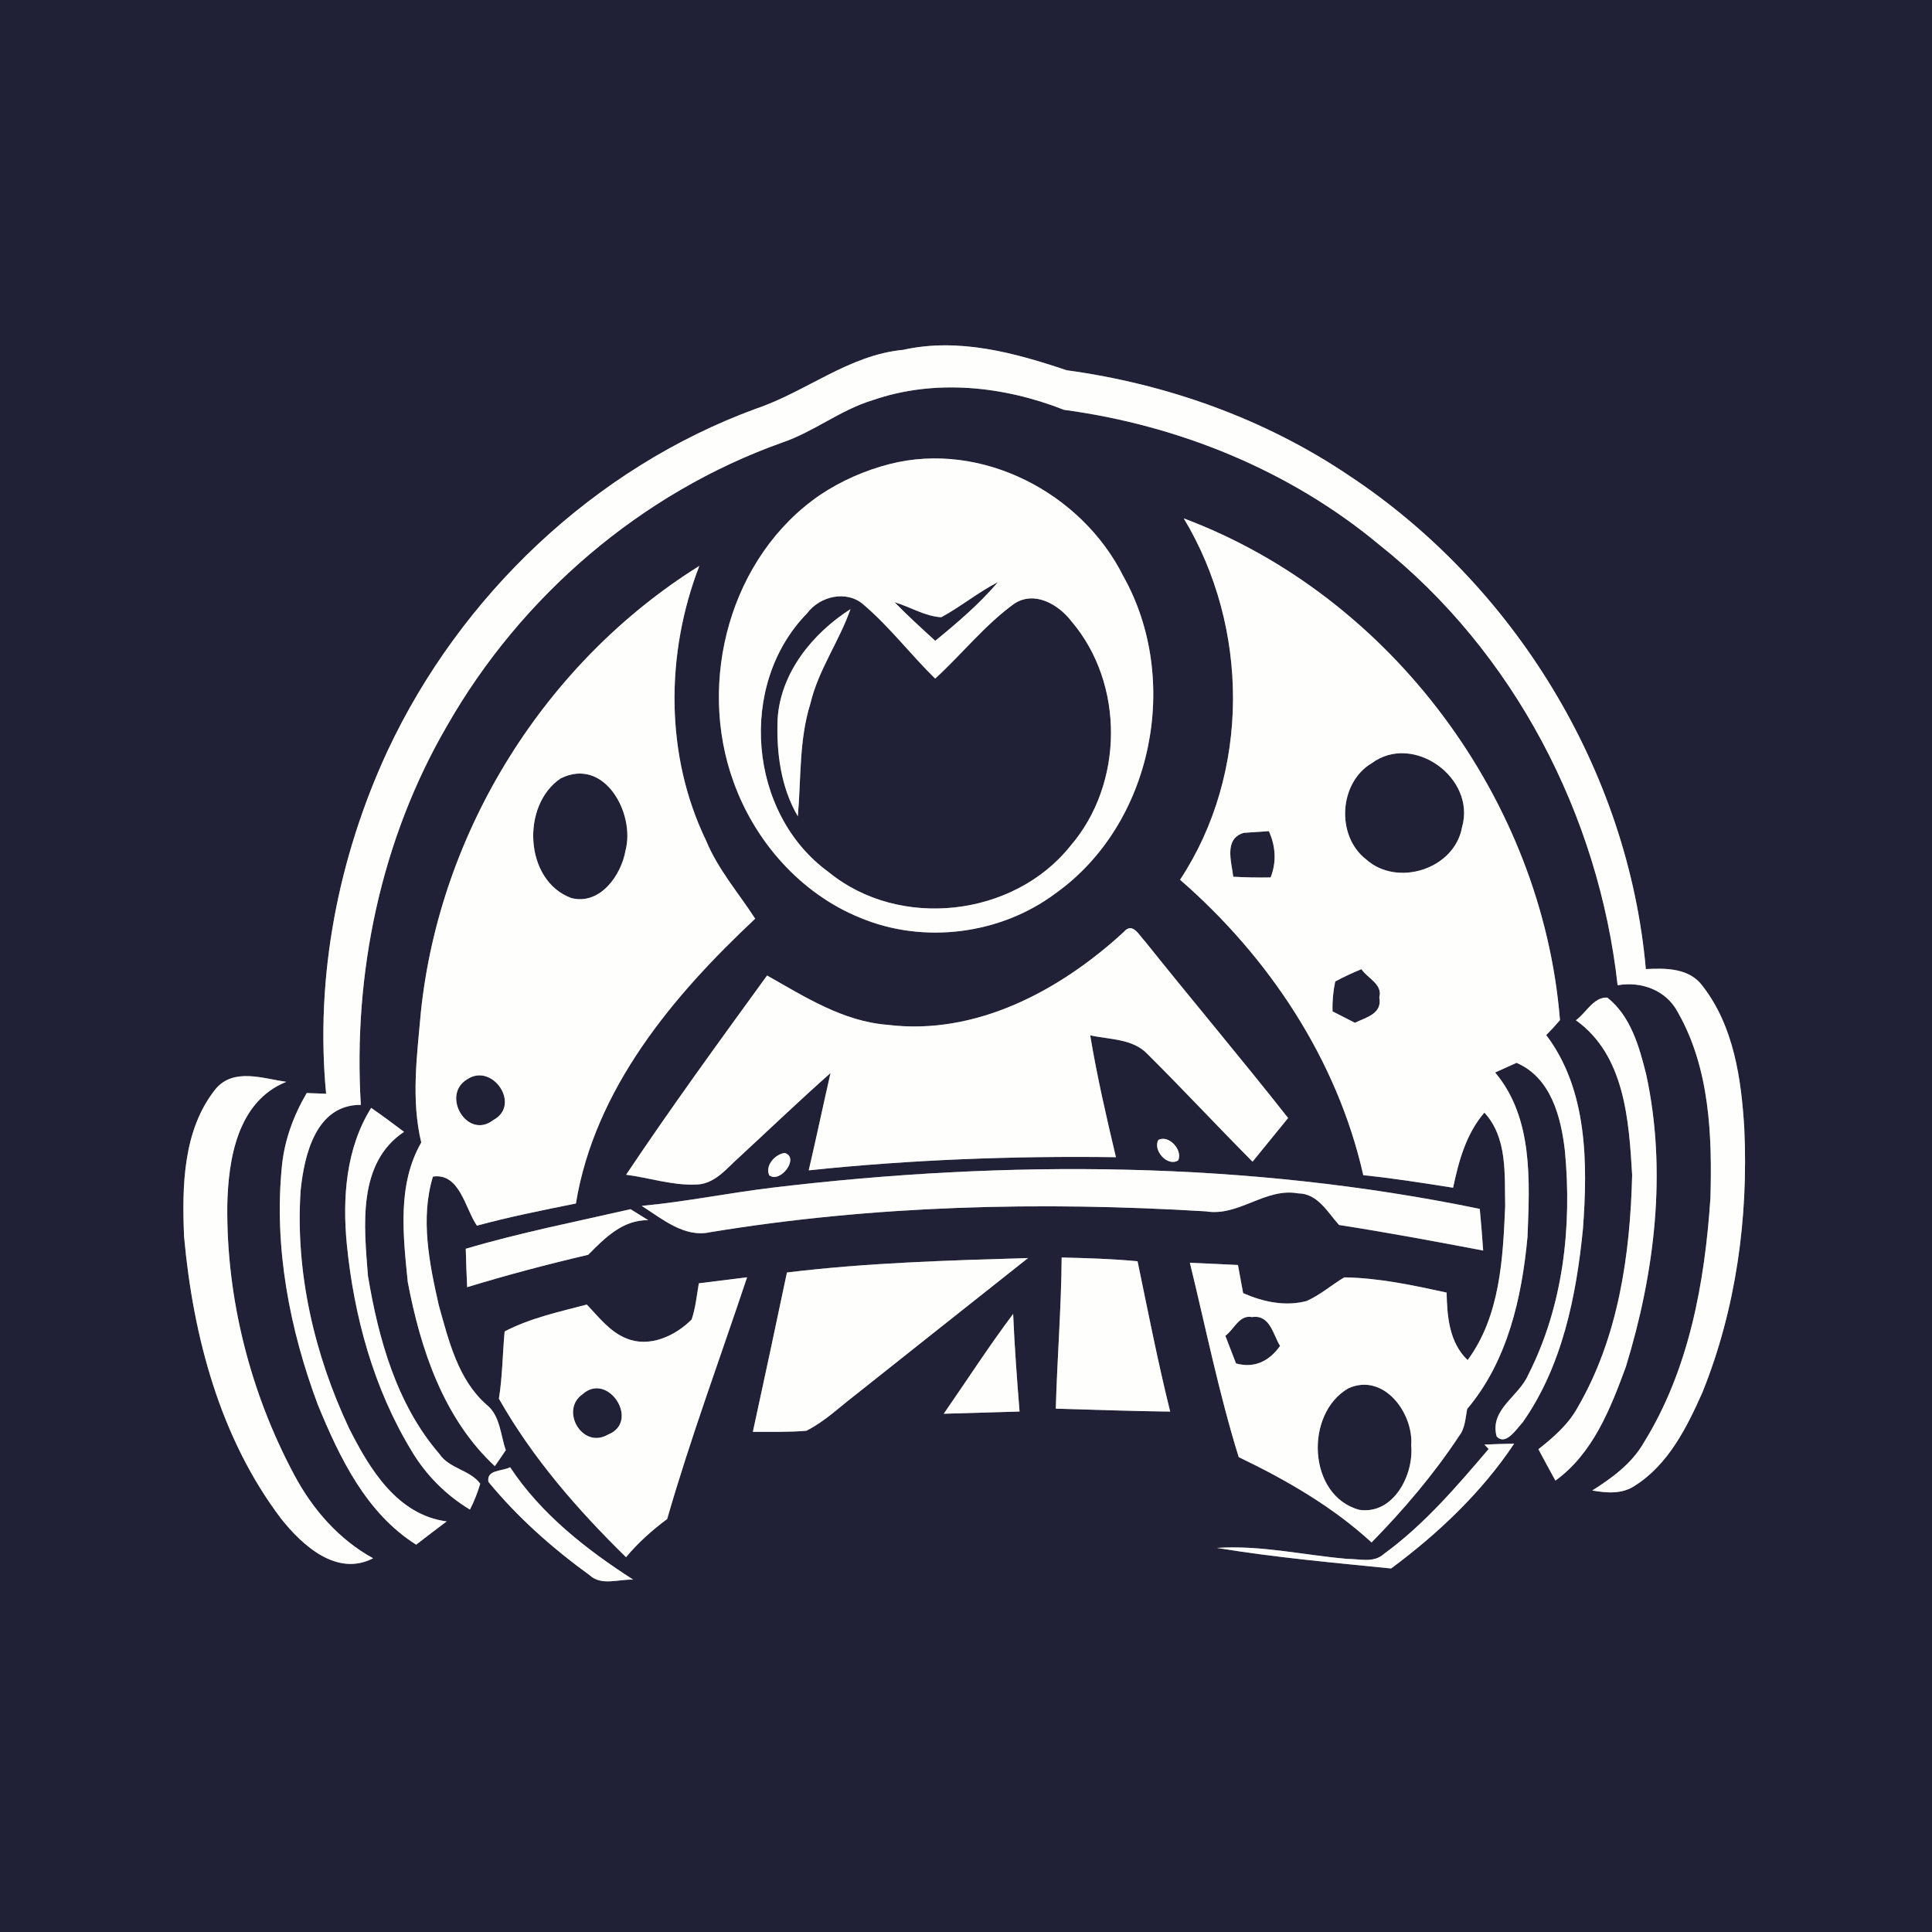 <?xml version="1.0" encoding="UTF-8" ?>
<!DOCTYPE svg PUBLIC "-//W3C//DTD SVG 1.1//EN" "http://www.w3.org/Graphics/SVG/1.1/DTD/svg11.dtd">
<svg width="250pt" height="250pt" viewBox="0 0 250 250" version="1.1" xmlns="http://www.w3.org/2000/svg">
<rect x="0" y="0" width="250" height="250" fill="#808080" stroke="none"/>
<g id="#202136ff">
<path fill="#202136" opacity="1.00" d=" M 0.00 0.00 L 250.00 0.00 L 250.00 250.00 L 0.00 250.00 L 0.00 0.00 M 97.81 52.89 C 76.89 60.56 59.58 77.05 50.15 97.16 C 43.77 110.93 40.75 126.39 42.20 141.53 C 41.57 141.51 40.32 141.47 39.69 141.44 C 37.99 144.33 36.81 147.53 36.48 150.88 C 35.43 161.36 37.46 171.97 41.13 181.78 C 43.94 188.61 47.37 195.79 53.85 199.88 C 55.16 198.87 56.47 197.86 57.80 196.87 C 51.40 196.03 47.80 190.05 45.16 184.80 C 40.67 175.27 38.19 164.60 38.90 154.05 C 39.37 149.44 40.89 142.93 46.69 142.97 C 45.67 125.99 49.27 108.63 57.87 93.88 C 67.43 77.13 82.98 63.77 101.18 57.28 C 105.30 55.89 108.75 53.04 112.93 51.78 C 120.98 49.00 129.86 49.95 137.68 53.03 C 152.53 55.03 166.94 60.88 178.50 70.51 C 195.91 84.35 206.88 105.49 209.32 127.49 C 212.41 126.95 215.64 128.14 217.13 131.02 C 221.24 138.24 221.56 146.91 221.33 155.02 C 220.60 165.97 218.56 177.26 212.68 186.72 C 211.14 189.40 208.60 191.24 206.04 192.87 C 207.89 193.19 209.86 193.37 211.52 192.27 C 215.87 189.53 218.27 184.73 220.29 180.18 C 224.64 169.39 226.25 157.61 225.71 146.02 C 225.33 139.65 224.36 132.80 220.33 127.61 C 218.63 125.26 215.58 125.26 212.97 125.40 C 210.70 99.73 195.94 75.64 174.48 61.48 C 163.60 54.17 150.98 49.68 138.02 47.91 C 131.24 45.63 124.04 43.67 116.86 45.27 C 109.83 45.94 104.32 50.70 97.81 52.89 M 115.12 60.05 C 111.92 60.87 108.85 62.22 106.11 64.05 C 94.48 72.02 90.18 88.13 94.92 101.17 C 97.69 108.90 103.60 115.62 111.26 118.74 C 119.47 122.20 129.44 120.94 136.57 115.61 C 149.19 106.63 152.88 87.96 145.36 74.57 C 139.97 63.77 127.02 57.01 115.12 60.05 M 153.18 67.08 C 161.68 81.19 161.83 99.99 152.70 113.84 C 164.17 123.81 173.04 137.12 176.41 152.07 C 180.30 152.46 184.17 153.09 188.03 153.69 C 188.76 150.23 189.71 146.72 192.08 143.97 C 195.08 147.23 194.68 151.94 194.77 156.05 C 194.48 162.87 194.12 170.29 189.91 176.00 C 187.52 173.70 187.26 170.37 187.19 167.26 C 182.84 166.31 178.42 165.36 173.95 165.29 C 172.30 166.27 170.84 167.57 169.08 168.35 C 166.30 169.09 163.43 168.46 160.86 167.33 C 160.64 166.12 160.41 164.90 160.19 163.69 C 158.11 163.59 156.04 163.49 153.97 163.40 C 156.02 171.79 157.73 180.32 160.29 188.55 C 166.45 191.51 172.41 194.94 177.48 199.59 C 181.64 195.35 185.51 190.80 188.79 185.84 C 189.59 184.83 189.62 183.52 189.85 182.32 C 195.08 176.14 196.93 167.90 197.66 160.03 C 197.94 152.84 198.41 144.65 193.47 138.78 C 194.39 138.36 195.32 137.94 196.24 137.53 C 200.70 139.45 202.00 144.55 202.50 148.94 C 203.43 158.74 202.27 169.01 197.77 177.86 C 196.57 180.71 192.73 182.36 193.66 185.86 C 194.83 187.17 196.28 184.85 197.05 184.03 C 202.15 176.76 203.97 167.73 204.83 159.04 C 205.46 150.57 205.45 141.03 200.08 133.94 C 200.70 133.32 201.29 132.67 201.86 132.00 C 199.57 103.51 180.01 77.14 153.18 67.08 M 54.47 130.88 C 53.97 136.51 53.17 142.26 54.51 147.84 C 51.37 153.30 52.17 159.88 52.76 165.86 C 54.40 174.54 57.38 183.54 64.03 189.72 C 64.51 189.03 64.99 188.34 65.45 187.65 C 64.75 185.67 64.74 183.19 62.96 181.77 C 59.25 178.50 58.07 173.48 56.78 168.91 C 55.56 163.51 54.37 157.68 56.02 152.25 C 59.48 151.74 60.18 156.35 61.71 158.60 C 65.94 157.45 70.23 156.60 74.52 155.73 C 76.96 140.89 87.07 128.85 97.72 118.88 C 95.57 115.55 92.91 112.51 91.38 108.80 C 86.03 97.75 86.11 84.58 90.49 73.23 C 70.55 85.68 56.93 107.50 54.47 130.88 M 145.43 120.58 C 137.23 128.14 126.32 134.04 114.83 132.61 C 109.07 132.16 104.14 128.99 99.26 126.23 C 93.08 134.74 86.87 143.26 81.02 152.01 C 84.01 152.40 86.94 153.39 89.97 153.28 C 92.45 153.30 94.01 151.20 95.68 149.72 C 99.61 146.09 103.47 142.39 107.47 138.85 C 106.51 143.04 105.63 147.25 104.65 151.44 C 117.85 150.06 131.13 149.56 144.40 149.74 C 143.16 144.51 141.95 139.27 141.07 133.97 C 143.58 134.53 146.60 134.38 148.51 136.42 C 153.10 140.98 157.51 145.73 162.08 150.32 C 163.62 148.44 165.15 146.55 166.68 144.67 C 160.62 136.97 154.29 129.48 148.17 121.82 C 147.44 121.09 146.57 119.24 145.43 120.58 M 203.92 132.02 C 210.25 136.54 210.78 144.96 211.20 152.04 C 210.95 162.37 209.41 173.09 204.13 182.15 C 202.92 184.35 201.00 186.00 199.07 187.53 C 199.79 188.89 200.53 190.24 201.27 191.59 C 206.13 188.08 208.40 182.27 210.39 176.85 C 214.12 164.71 215.73 151.57 213.02 139.05 C 212.12 135.44 211.02 131.49 207.99 129.09 C 206.20 128.99 205.24 131.08 203.92 132.02 M 27.93 140.88 C 23.65 146.18 23.55 153.53 23.82 160.02 C 24.99 172.91 28.47 186.10 36.40 196.55 C 39.15 200.00 43.60 204.06 48.28 201.64 C 43.84 199.20 40.47 195.32 38.10 190.90 C 32.40 180.25 29.29 168.10 29.41 156.01 C 29.53 150.01 30.72 142.53 37.04 139.99 C 34.03 139.56 30.26 138.16 27.93 140.88 M 44.88 161.03 C 45.81 170.37 48.36 179.70 53.27 187.76 C 55.11 190.86 57.72 193.48 60.81 195.34 C 61.36 194.26 61.80 193.15 62.14 191.99 C 60.85 190.22 58.13 190.05 56.85 188.13 C 51.33 181.74 48.97 173.25 47.61 165.08 C 47.12 158.74 46.18 150.53 52.28 146.46 C 50.88 145.40 49.47 144.36 48.03 143.36 C 44.75 148.61 44.30 155.02 44.88 161.03 M 149.89 147.51 C 149.14 148.85 151.09 151.04 152.46 150.15 C 153.08 148.82 151.24 146.79 149.89 147.51 M 101.54 149.19 C 100.30 149.35 98.97 150.81 99.54 152.08 C 100.97 153.18 103.52 149.79 101.54 149.19 M 99.98 153.68 C 94.32 154.36 88.72 155.51 83.04 156.04 C 85.68 157.72 88.56 160.18 91.88 159.45 C 113.07 155.96 134.66 155.45 156.06 156.75 C 160.29 157.45 163.74 153.65 167.98 154.42 C 170.50 154.43 171.79 156.86 173.27 158.51 C 179.51 159.48 185.72 160.64 191.92 161.82 C 191.80 160.02 191.65 158.23 191.48 156.43 C 161.43 150.22 130.37 150.04 99.98 153.68 M 60.27 161.59 C 60.31 163.24 60.37 164.90 60.45 166.56 C 65.62 164.98 70.84 163.60 76.11 162.37 C 78.25 160.21 80.56 157.84 83.88 157.89 C 83.12 157.41 82.36 156.94 81.59 156.47 C 74.47 158.10 67.29 159.51 60.27 161.59 M 101.83 164.66 C 100.38 171.54 98.92 178.41 97.42 185.28 C 99.72 185.26 102.03 185.34 104.34 185.14 C 106.66 183.98 108.55 182.15 110.59 180.58 C 118.07 174.65 125.54 168.71 133.03 162.79 C 122.62 163.10 112.18 163.40 101.83 164.66 M 137.38 162.72 C 137.33 169.25 136.80 175.76 136.62 182.28 C 141.55 182.42 146.48 182.60 151.42 182.66 C 149.82 176.22 148.55 169.70 147.20 163.21 C 143.93 162.89 140.65 162.80 137.38 162.72 M 90.43 166.06 C 90.16 167.63 90.01 169.23 89.50 170.74 C 87.39 172.87 84.04 174.42 81.08 173.20 C 78.91 172.35 77.49 170.43 75.93 168.81 C 72.33 169.76 68.63 170.55 65.30 172.29 C 65.03 175.19 65.02 178.11 64.56 180.99 C 68.91 188.67 74.73 195.35 81.01 201.50 C 82.56 199.63 84.38 198.01 86.33 196.56 C 89.37 186.01 93.20 175.70 96.67 165.28 C 94.59 165.54 92.51 165.80 90.43 166.06 M 122.12 182.94 C 125.39 182.84 128.66 182.74 131.93 182.65 C 131.59 178.44 131.28 174.23 131.10 170.02 C 127.95 174.22 125.11 178.63 122.12 182.94 M 192.08 186.93 L 192.63 187.50 C 188.48 192.37 184.27 197.30 179.06 201.09 C 177.76 202.28 175.92 201.71 174.34 201.72 C 168.72 201.24 163.15 199.92 157.47 200.30 C 164.93 201.52 172.48 202.21 180.01 202.96 C 186.09 198.45 191.72 193.12 195.93 186.81 C 194.65 186.83 193.36 186.87 192.08 186.93 M 63.20 191.75 C 66.97 196.34 71.46 200.32 76.27 203.81 C 77.83 205.27 80.09 204.31 81.94 204.41 C 75.90 200.53 70.00 195.91 66.01 189.86 C 65.03 190.40 62.92 190.14 63.20 191.75 Z" />
<path fill="#202136" opacity="1.00" d=" M 121.80 79.87 C 124.33 78.50 126.57 76.64 129.14 75.32 C 126.73 78.15 123.89 80.58 121.02 82.92 C 119.24 81.29 117.44 79.66 115.76 77.93 C 117.78 78.52 119.67 79.75 121.80 79.87 Z" />
<path fill="#202136" opacity="1.00" d=" M 104.44 79.36 C 106.08 77.15 109.52 76.32 111.71 78.21 C 115.11 81.10 117.82 84.69 121.01 87.81 C 124.47 84.65 127.43 80.88 131.24 78.12 C 133.87 76.39 136.96 78.21 138.64 80.39 C 145.53 88.47 145.44 101.40 138.53 109.44 C 131.18 118.67 116.39 120.34 107.24 112.86 C 96.79 105.29 95.42 88.56 104.44 79.36 M 100.62 93.07 C 100.46 97.36 101.03 101.87 103.24 105.63 C 103.67 100.75 103.38 95.76 104.87 91.02 C 105.90 86.67 108.59 83.00 110.05 78.82 C 105.14 81.97 100.99 87.05 100.62 93.07 Z" />
<path fill="#202136" opacity="1.00" d=" M 177.51 98.75 C 182.89 94.79 191.02 100.68 189.19 107.03 C 188.23 112.47 180.80 114.83 176.77 111.20 C 172.86 108.17 173.24 101.28 177.51 98.75 Z" />
<path fill="#202136" opacity="1.00" d=" M 72.56 100.72 C 78.22 97.91 82.20 105.26 80.95 110.02 C 80.40 113.26 77.65 117.15 73.94 116.21 C 67.84 113.99 67.39 104.17 72.56 100.72 Z" />
<path fill="#202136" opacity="1.00" d=" M 159.58 113.45 C 159.36 111.51 158.34 108.54 160.94 107.77 C 161.75 107.72 163.38 107.61 164.19 107.55 C 165.07 109.48 165.20 111.56 164.42 113.54 C 162.80 113.57 161.19 113.54 159.58 113.45 Z" />
<path fill="#202136" opacity="1.00" d=" M 172.78 127.00 C 173.88 126.41 175.02 125.88 176.17 125.41 C 176.94 126.58 178.95 127.36 178.48 129.05 C 178.90 131.19 176.78 131.64 175.32 132.35 C 174.60 131.98 173.15 131.24 172.43 130.87 C 172.39 129.56 172.51 128.27 172.78 127.00 Z" />
<path fill="#202136" opacity="1.00" d=" M 60.47 139.65 C 63.74 137.48 67.47 142.99 63.84 144.93 C 60.46 147.57 57.01 141.68 60.47 139.65 Z" />
<path fill="#202136" opacity="1.00" d=" M 158.56 172.85 C 159.68 172.05 160.36 170.09 162.01 170.43 C 164.34 170.07 164.73 172.69 165.64 174.16 C 164.26 176.12 162.33 177.09 159.94 176.43 C 159.48 175.24 159.02 174.04 158.56 172.85 Z" />
<path fill="#202136" opacity="1.00" d=" M 174.49 179.64 C 179.06 177.59 182.93 182.87 182.61 187.04 C 182.96 190.86 180.31 196.03 175.88 195.37 C 169.22 193.55 168.77 182.93 174.49 179.64 Z" />
<path fill="#202136" opacity="1.00" d=" M 75.35 180.44 C 78.66 177.40 82.90 183.94 78.69 185.63 C 75.33 187.59 72.45 182.48 75.35 180.44 Z" />
</g>
<g id="#fefefdff">
<path fill="#fefefd" opacity="1.00" d=" M 97.81 52.89 C 104.32 50.70 109.83 45.94 116.86 45.27 C 124.04 43.67 131.24 45.63 138.02 47.91 C 150.98 49.68 163.60 54.17 174.48 61.48 C 195.94 75.64 210.70 99.73 212.97 125.40 C 215.58 125.26 218.63 125.26 220.33 127.61 C 224.36 132.80 225.33 139.65 225.71 146.02 C 226.25 157.61 224.64 169.39 220.29 180.18 C 218.27 184.73 215.87 189.53 211.52 192.27 C 209.86 193.37 207.89 193.19 206.04 192.87 C 208.60 191.24 211.14 189.40 212.68 186.72 C 218.56 177.26 220.60 165.97 221.33 155.02 C 221.56 146.91 221.24 138.24 217.13 131.02 C 215.64 128.14 212.41 126.95 209.32 127.49 C 206.88 105.49 195.91 84.35 178.50 70.51 C 166.94 60.88 152.53 55.03 137.68 53.03 C 129.86 49.95 120.98 49.00 112.93 51.78 C 108.75 53.04 105.30 55.89 101.18 57.28 C 82.98 63.77 67.43 77.13 57.87 93.88 C 49.27 108.63 45.67 125.99 46.69 142.97 C 40.89 142.93 39.37 149.44 38.90 154.05 C 38.19 164.60 40.67 175.27 45.16 184.80 C 47.80 190.05 51.40 196.03 57.80 196.87 C 56.47 197.86 55.16 198.87 53.85 199.88 C 47.37 195.79 43.94 188.61 41.13 181.78 C 37.46 171.97 35.43 161.36 36.48 150.88 C 36.81 147.53 37.99 144.33 39.69 141.44 C 40.32 141.47 41.57 141.51 42.20 141.53 C 40.75 126.39 43.77 110.93 50.15 97.16 C 59.58 77.05 76.89 60.56 97.81 52.89 Z" />
<path fill="#fefefd" opacity="1.00" d=" M 115.12 60.05 C 127.02 57.01 139.97 63.77 145.36 74.57 C 152.88 87.96 149.19 106.63 136.57 115.61 C 129.44 120.94 119.47 122.20 111.26 118.74 C 103.60 115.62 97.69 108.90 94.92 101.17 C 90.18 88.13 94.48 72.02 106.11 64.05 C 108.85 62.22 111.92 60.87 115.12 60.05 M 121.80 79.87 C 119.67 79.75 117.78 78.52 115.76 77.93 C 117.44 79.66 119.24 81.29 121.02 82.92 C 123.89 80.58 126.73 78.15 129.14 75.32 C 126.57 76.64 124.33 78.50 121.80 79.87 M 104.44 79.36 C 95.42 88.56 96.79 105.29 107.24 112.86 C 116.39 120.34 131.18 118.67 138.53 109.44 C 145.44 101.40 145.53 88.47 138.64 80.39 C 136.96 78.21 133.87 76.39 131.24 78.12 C 127.43 80.88 124.47 84.65 121.01 87.81 C 117.82 84.69 115.11 81.10 111.71 78.21 C 109.52 76.32 106.08 77.15 104.44 79.36 Z" />
<path fill="#fefefd" opacity="1.00" d=" M 153.18 67.08 C 180.01 77.14 199.57 103.51 201.86 132.00 C 201.29 132.67 200.70 133.32 200.08 133.94 C 205.45 141.03 205.46 150.57 204.83 159.04 C 203.97 167.73 202.15 176.76 197.05 184.03 C 196.28 184.85 194.83 187.17 193.66 185.86 C 192.73 182.36 196.57 180.71 197.77 177.86 C 202.27 169.01 203.43 158.74 202.50 148.94 C 202.00 144.55 200.70 139.45 196.24 137.53 C 195.32 137.94 194.39 138.36 193.47 138.78 C 198.41 144.65 197.94 152.84 197.66 160.03 C 196.93 167.90 195.08 176.14 189.85 182.32 C 189.62 183.52 189.59 184.83 188.79 185.84 C 185.51 190.80 181.64 195.35 177.48 199.59 C 172.41 194.94 166.45 191.51 160.29 188.55 C 157.73 180.32 156.02 171.79 153.97 163.40 C 156.04 163.49 158.11 163.59 160.19 163.69 C 160.41 164.90 160.64 166.12 160.86 167.33 C 163.43 168.46 166.30 169.09 169.08 168.35 C 170.84 167.57 172.30 166.27 173.95 165.29 C 178.42 165.36 182.84 166.31 187.19 167.26 C 187.26 170.37 187.52 173.70 189.91 176.00 C 194.12 170.29 194.48 162.87 194.77 156.05 C 194.68 151.94 195.08 147.23 192.08 143.97 C 189.71 146.72 188.76 150.23 188.03 153.69 C 184.17 153.09 180.30 152.46 176.41 152.07 C 173.04 137.12 164.17 123.81 152.70 113.84 C 161.83 99.99 161.68 81.19 153.18 67.08 M 177.51 98.75 C 173.24 101.28 172.86 108.17 176.77 111.20 C 180.80 114.83 188.23 112.47 189.19 107.03 C 191.02 100.68 182.89 94.79 177.51 98.75 M 159.58 113.45 C 161.19 113.54 162.80 113.57 164.42 113.54 C 165.20 111.56 165.07 109.48 164.19 107.55 C 163.38 107.61 161.75 107.72 160.94 107.77 C 158.34 108.54 159.36 111.51 159.58 113.45 M 172.78 127.00 C 172.51 128.27 172.39 129.56 172.43 130.87 C 173.15 131.24 174.60 131.98 175.32 132.35 C 176.78 131.64 178.90 131.19 178.48 129.05 C 178.95 127.36 176.94 126.58 176.17 125.41 C 175.02 125.88 173.88 126.41 172.78 127.00 M 158.56 172.85 C 159.02 174.04 159.48 175.24 159.94 176.43 C 162.33 177.09 164.26 176.12 165.64 174.16 C 164.73 172.69 164.34 170.07 162.01 170.43 C 160.36 170.09 159.68 172.05 158.56 172.85 M 174.49 179.64 C 168.77 182.93 169.22 193.55 175.88 195.37 C 180.31 196.03 182.96 190.86 182.61 187.04 C 182.93 182.87 179.06 177.59 174.49 179.64 Z" />
<path fill="#fefefd" opacity="1.00" d=" M 54.47 130.88 C 56.93 107.50 70.55 85.68 90.49 73.23 C 86.11 84.58 86.03 97.75 91.38 108.80 C 92.91 112.51 95.57 115.55 97.72 118.88 C 87.07 128.85 76.96 140.89 74.52 155.73 C 70.23 156.60 65.94 157.45 61.71 158.60 C 60.18 156.35 59.48 151.74 56.02 152.25 C 54.37 157.68 55.56 163.51 56.78 168.91 C 58.07 173.48 59.25 178.50 62.96 181.77 C 64.74 183.19 64.75 185.67 65.45 187.65 C 64.99 188.34 64.51 189.03 64.03 189.72 C 57.38 183.54 54.40 174.54 52.76 165.86 C 52.17 159.88 51.37 153.30 54.51 147.84 C 53.17 142.26 53.97 136.51 54.47 130.88 M 72.56 100.72 C 67.39 104.17 67.84 113.99 73.94 116.21 C 77.65 117.15 80.40 113.26 80.95 110.02 C 82.20 105.26 78.22 97.91 72.56 100.72 M 60.47 139.65 C 57.01 141.68 60.46 147.57 63.84 144.93 C 67.47 142.99 63.74 137.48 60.47 139.65 Z" />
<path fill="#fefefd" opacity="1.00" d=" M 100.62 93.07 C 100.99 87.05 105.14 81.97 110.05 78.82 C 108.59 83.00 105.90 86.67 104.87 91.02 C 103.38 95.76 103.67 100.75 103.24 105.63 C 101.03 101.87 100.46 97.36 100.62 93.07 Z" />
<path fill="#fefefd" opacity="1.00" d=" M 145.43 120.58 C 146.57 119.24 147.44 121.09 148.17 121.82 C 154.29 129.48 160.62 136.97 166.68 144.67 C 165.15 146.55 163.62 148.44 162.08 150.32 C 157.51 145.73 153.10 140.98 148.51 136.42 C 146.60 134.38 143.58 134.53 141.07 133.97 C 141.95 139.27 143.16 144.51 144.40 149.74 C 131.13 149.56 117.85 150.06 104.65 151.44 C 105.63 147.25 106.51 143.04 107.47 138.85 C 103.47 142.39 99.61 146.09 95.68 149.72 C 94.01 151.20 92.45 153.30 89.97 153.28 C 86.94 153.39 84.01 152.40 81.02 152.01 C 86.87 143.26 93.08 134.74 99.26 126.23 C 104.14 128.99 109.07 132.16 114.83 132.61 C 126.32 134.04 137.23 128.14 145.43 120.58 Z" />
<path fill="#fefefd" opacity="1.00" d=" M 203.92 132.02 C 205.24 131.08 206.20 128.99 207.99 129.09 C 211.02 131.49 212.12 135.44 213.02 139.05 C 215.73 151.57 214.12 164.71 210.39 176.85 C 208.40 182.27 206.13 188.08 201.27 191.59 C 200.53 190.24 199.79 188.89 199.07 187.53 C 201.00 186.00 202.92 184.35 204.13 182.15 C 209.41 173.09 210.95 162.37 211.20 152.04 C 210.78 144.96 210.25 136.54 203.92 132.02 Z" />
<path fill="#fefefd" opacity="1.00" d=" M 27.93 140.88 C 30.26 138.16 34.03 139.56 37.04 139.99 C 30.72 142.53 29.53 150.01 29.41 156.01 C 29.29 168.10 32.40 180.25 38.10 190.90 C 40.47 195.32 43.84 199.20 48.28 201.64 C 43.60 204.06 39.15 200.00 36.40 196.55 C 28.47 186.10 24.99 172.91 23.82 160.02 C 23.55 153.53 23.65 146.18 27.93 140.88 Z" />
<path fill="#fefefd" opacity="1.00" d=" M 44.88 161.03 C 44.30 155.02 44.75 148.61 48.03 143.36 C 49.47 144.36 50.88 145.40 52.28 146.46 C 46.18 150.53 47.12 158.74 47.61 165.08 C 48.97 173.25 51.33 181.74 56.85 188.13 C 58.13 190.05 60.85 190.22 62.14 191.99 C 61.80 193.15 61.36 194.26 60.81 195.34 C 57.72 193.48 55.11 190.86 53.27 187.76 C 48.36 179.70 45.81 170.37 44.88 161.03 Z" />
<path fill="#fefefd" opacity="1.00" d=" M 149.89 147.51 C 151.24 146.79 153.08 148.82 152.46 150.15 C 151.09 151.04 149.14 148.85 149.89 147.51 Z" />
<path fill="#fefefd" opacity="1.00" d=" M 101.54 149.19 C 103.52 149.79 100.97 153.18 99.54 152.08 C 98.97 150.81 100.30 149.35 101.54 149.19 Z" />
<path fill="#fefefd" opacity="1.00" d=" M 99.98 153.68 C 130.37 150.04 161.43 150.22 191.48 156.43 C 191.65 158.23 191.80 160.02 191.92 161.82 C 185.72 160.64 179.51 159.48 173.27 158.51 C 171.79 156.86 170.50 154.43 167.98 154.42 C 163.74 153.65 160.29 157.45 156.06 156.75 C 134.66 155.45 113.07 155.96 91.88 159.45 C 88.56 160.18 85.68 157.72 83.04 156.04 C 88.72 155.51 94.32 154.36 99.98 153.68 Z" />
<path fill="#fefefd" opacity="1.00" d=" M 60.27 161.59 C 67.29 159.51 74.47 158.10 81.59 156.47 C 82.36 156.94 83.12 157.41 83.88 157.89 C 80.56 157.84 78.25 160.21 76.11 162.37 C 70.84 163.60 65.62 164.98 60.45 166.56 C 60.37 164.90 60.31 163.24 60.27 161.59 Z" />
<path fill="#fefefd" opacity="1.00" d=" M 101.83 164.66 C 112.18 163.40 122.62 163.10 133.03 162.79 C 125.54 168.71 118.07 174.65 110.59 180.58 C 108.55 182.15 106.66 183.98 104.34 185.14 C 102.03 185.34 99.72 185.26 97.42 185.28 C 98.92 178.41 100.38 171.54 101.83 164.66 Z" />
<path fill="#fefefd" opacity="1.00" d=" M 137.38 162.72 C 140.65 162.80 143.93 162.89 147.20 163.21 C 148.55 169.70 149.82 176.22 151.42 182.66 C 146.48 182.60 141.55 182.42 136.62 182.28 C 136.80 175.76 137.33 169.25 137.38 162.72 Z" />
<path fill="#fefefd" opacity="1.00" d=" M 90.43 166.06 C 92.51 165.80 94.59 165.54 96.67 165.28 C 93.20 175.70 89.37 186.01 86.33 196.56 C 84.38 198.01 82.56 199.63 81.01 201.50 C 74.73 195.35 68.91 188.67 64.56 180.99 C 65.02 178.11 65.03 175.19 65.30 172.29 C 68.63 170.55 72.33 169.76 75.93 168.81 C 77.49 170.43 78.91 172.35 81.08 173.20 C 84.04 174.42 87.39 172.87 89.50 170.74 C 90.01 169.23 90.16 167.63 90.43 166.06 M 75.35 180.44 C 72.45 182.48 75.33 187.59 78.69 185.63 C 82.90 183.94 78.66 177.40 75.35 180.44 Z" />
<path fill="#fefefd" opacity="1.00" d=" M 122.12 182.94 C 125.11 178.63 127.95 174.22 131.10 170.02 C 131.28 174.23 131.59 178.44 131.93 182.65 C 128.66 182.74 125.39 182.84 122.12 182.94 Z" />
<path fill="#fefefd" opacity="1.00" d=" M 192.08 186.93 C 193.36 186.87 194.65 186.83 195.93 186.81 C 191.72 193.12 186.09 198.45 180.01 202.96 C 172.48 202.21 164.93 201.52 157.47 200.30 C 163.15 199.92 168.72 201.24 174.34 201.72 C 175.92 201.71 177.76 202.28 179.06 201.09 C 184.27 197.30 188.48 192.37 192.63 187.50 L 192.08 186.93 Z" />
<path fill="#fefefd" opacity="1.00" d=" M 63.20 191.75 C 62.92 190.14 65.03 190.40 66.01 189.86 C 70.00 195.91 75.90 200.53 81.94 204.41 C 80.09 204.31 77.83 205.27 76.27 203.81 C 71.46 200.32 66.97 196.34 63.20 191.75 Z" />
</g>
</svg>
